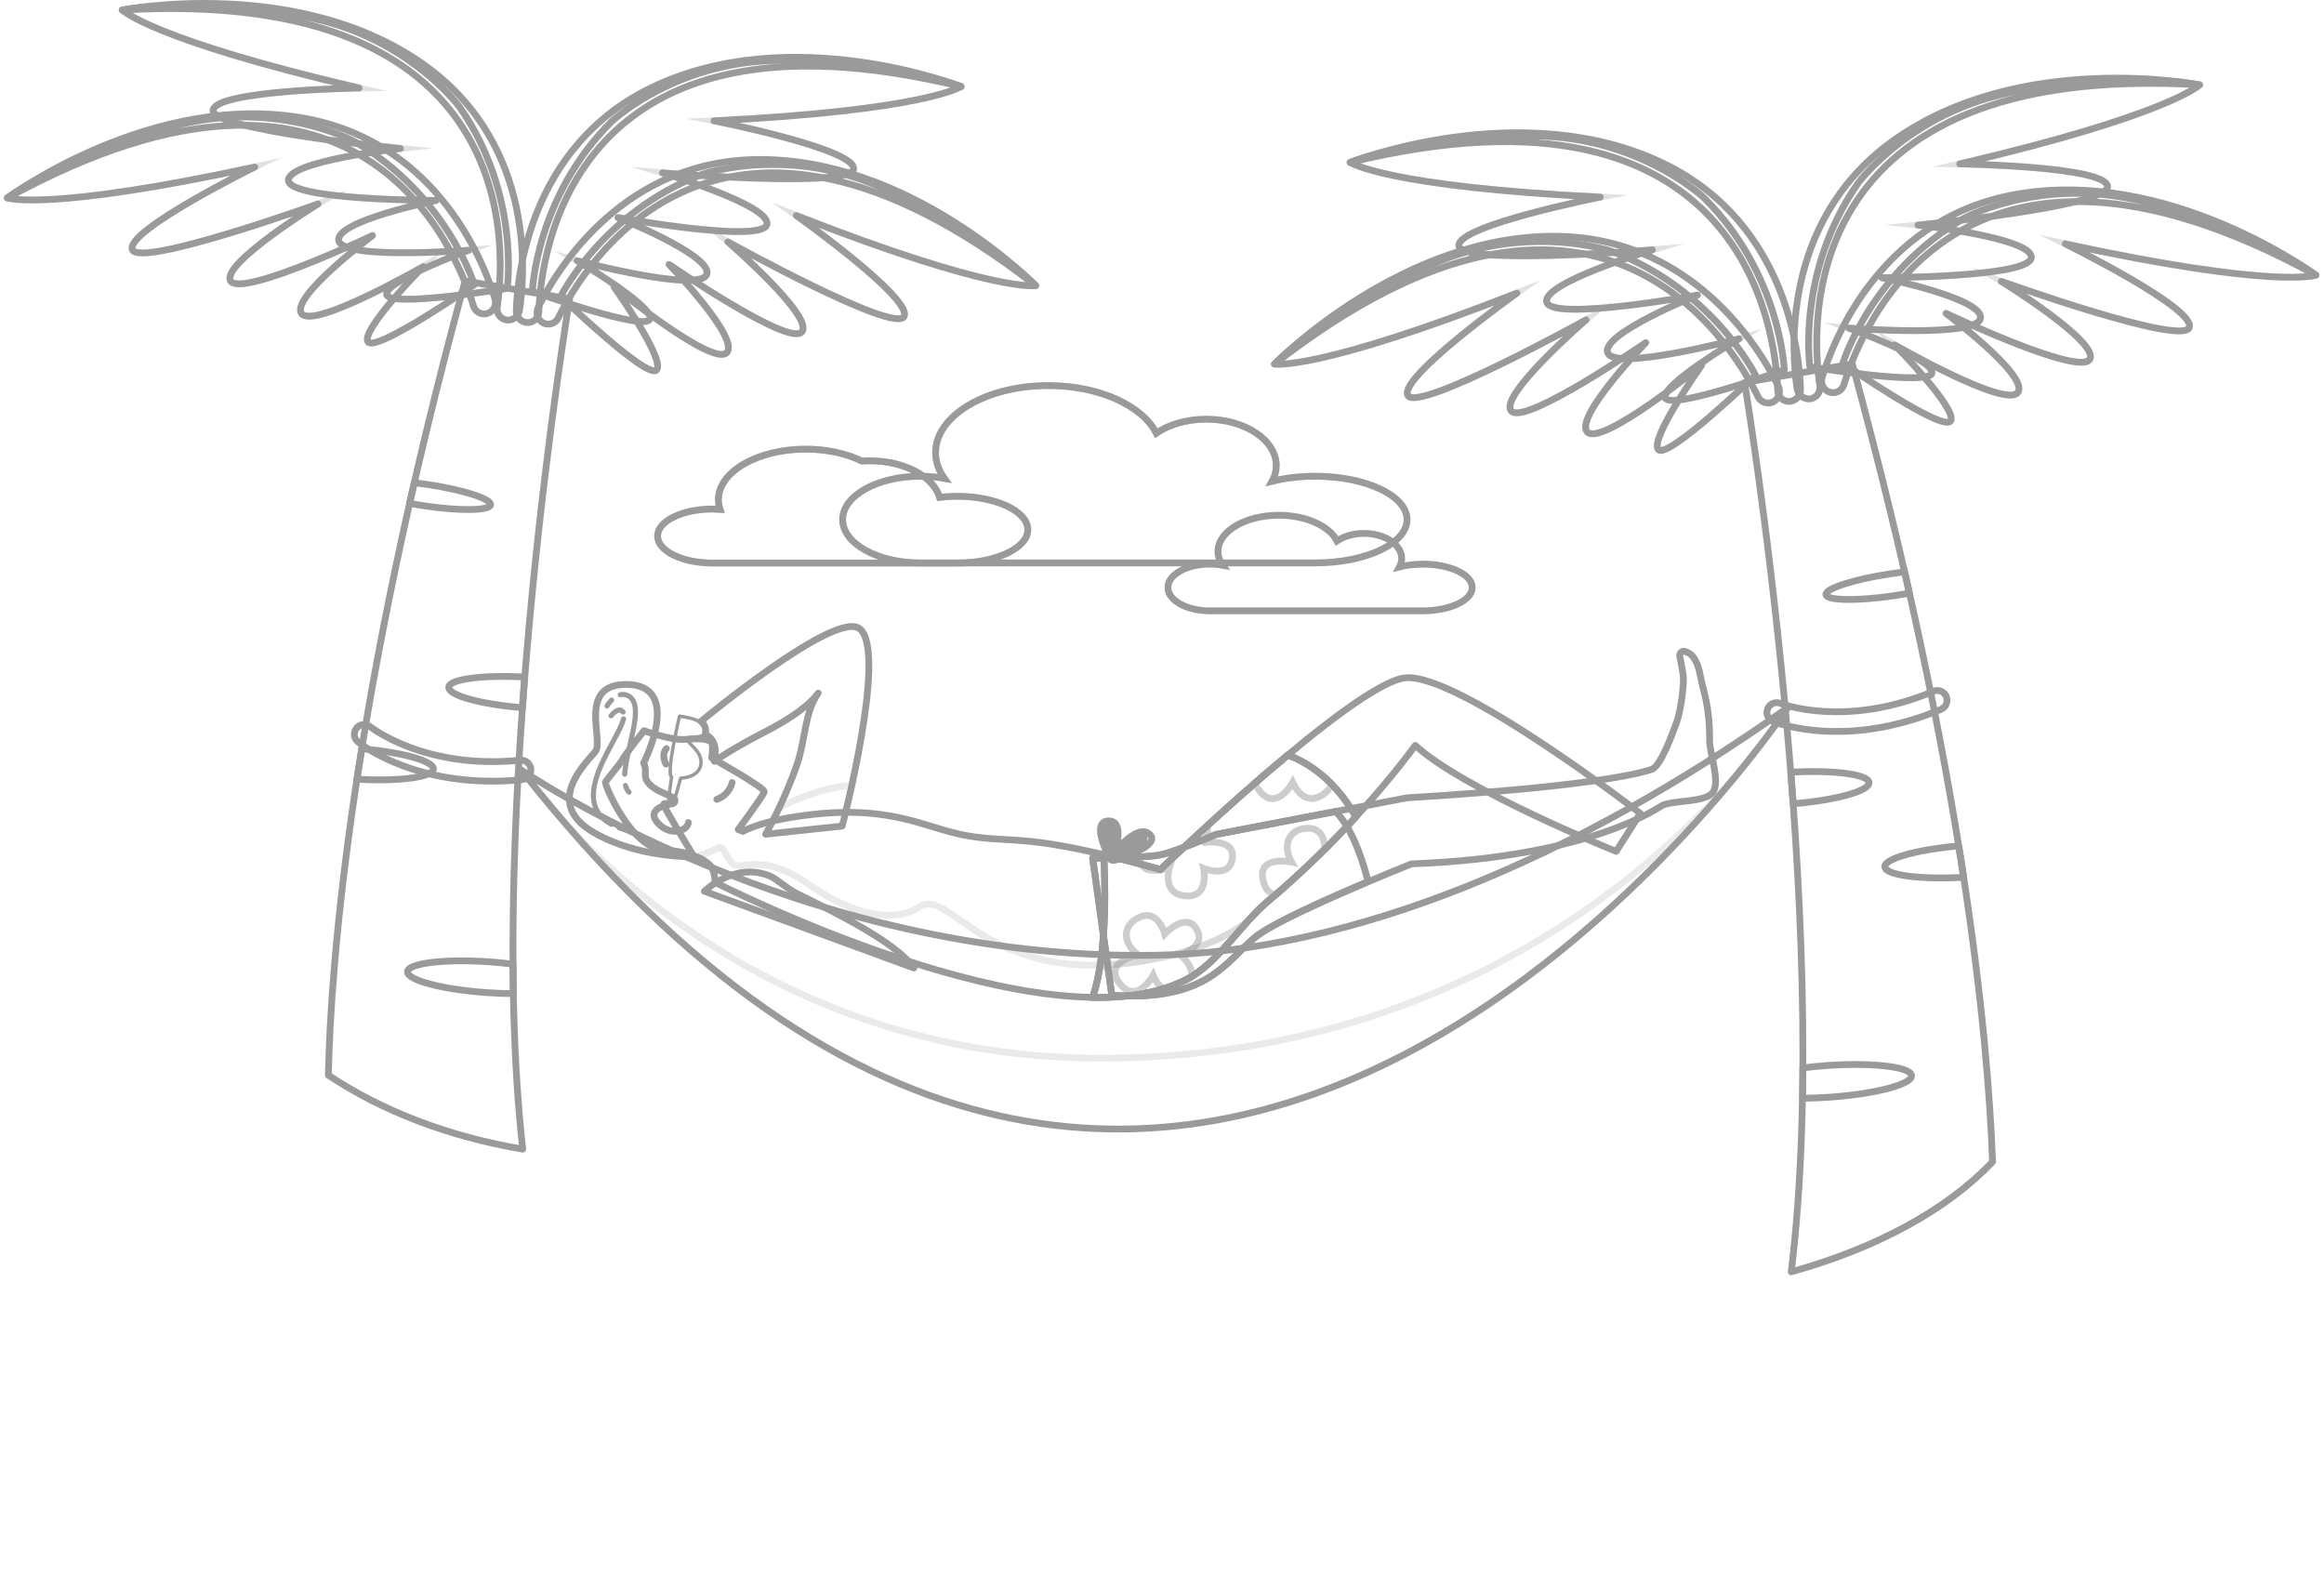 <svg width="343" height="234" viewBox="0 0 343 234" fill="none" xmlns="http://www.w3.org/2000/svg">
<g clip-path="url(#clip0_48_2)">
<mask id="mask0_48_2" style="mask-type:luminance" maskUnits="userSpaceOnUse" x="97" y="66" width="55" height="18">
<path d="M141.23 73.24C140.35 73.24 139.5 73.3 138.68 73.39C137.77 70.32 133.5 68 128.36 68C127.97 68 127.59 68.01 127.22 68.04C124.97 66.94 122.08 66.28 118.91 66.28C111.79 66.28 106.02 69.62 106.02 73.75C106.02 74.23 106.11 74.71 106.26 75.16C105.9 75.14 105.53 75.12 105.15 75.12C100.68 75.12 97.05 76.91 97.05 79.11C97.05 81.31 100.68 83.1 105.15 83.1H141.25C147.02 83.1 151.7 80.89 151.7 78.17C151.7 75.45 147.02 73.24 141.25 73.24H141.23Z" fill="white"/>
</mask>
<g mask="url(#mask0_48_2)">
<path opacity="0.7" d="M141.23 73.24C140.35 73.24 139.5 73.3 138.68 73.39C137.77 70.32 133.5 68 128.36 68C127.97 68 127.59 68.01 127.22 68.04C124.97 66.94 122.08 66.28 118.91 66.28C111.79 66.28 106.02 69.62 106.02 73.75C106.02 74.23 106.11 74.71 106.26 75.16C105.9 75.14 105.53 75.12 105.15 75.12C100.68 75.12 97.05 76.91 97.05 79.11C97.05 81.31 100.68 83.1 105.15 83.1H141.25C147.02 83.1 151.7 80.89 151.7 78.17C151.7 75.45 147.02 73.24 141.25 73.24H141.23Z" stroke="#9A9A9A" stroke-miterlimit="10"/>
</g>
<path d="M141.23 73.24C140.35 73.24 139.5 73.3 138.68 73.39C137.77 70.32 133.5 68 128.36 68C127.97 68 127.59 68.01 127.22 68.04C124.97 66.94 122.08 66.28 118.91 66.28C111.79 66.28 106.02 69.62 106.02 73.75C106.02 74.23 106.11 74.71 106.26 75.16C105.9 75.14 105.53 75.12 105.15 75.12C100.68 75.12 97.05 76.91 97.05 79.11C97.05 81.31 100.68 83.1 105.15 83.1H141.25C147.02 83.1 151.7 80.89 151.7 78.17C151.7 75.45 147.02 73.24 141.25 73.24H141.23Z" stroke="#9A9A9A" stroke-miterlimit="10"/>
<mask id="mask1_48_2" style="mask-type:luminance" maskUnits="userSpaceOnUse" x="124" y="56" width="84" height="28">
<path d="M194.09 70.28C191.8 70.28 189.65 70.55 187.76 71.02C188.15 70.3 188.37 69.53 188.37 68.72C188.37 64.93 183.74 61.86 178.04 61.86C175.15 61.86 172.54 62.65 170.66 63.92C168.59 59.86 162.24 56.9 154.73 56.9C145.54 56.9 138.08 61.33 138.08 66.79C138.08 68.14 138.53 69.42 139.36 70.59C138.25 70.39 137.07 70.28 135.83 70.28C129.5 70.28 124.36 73.15 124.36 76.68C124.36 80.21 129.49 83.08 135.83 83.08H194.1C201.59 83.08 207.67 80.21 207.67 76.68C207.67 73.15 201.59 70.28 194.1 70.28H194.09Z" fill="white"/>
</mask>
<g mask="url(#mask1_48_2)">
<path opacity="0.5" d="M194.09 70.28C191.8 70.28 189.65 70.55 187.76 71.02C188.15 70.3 188.37 69.53 188.37 68.72C188.37 64.93 183.74 61.86 178.04 61.86C175.15 61.86 172.54 62.65 170.66 63.92C168.59 59.86 162.24 56.9 154.73 56.9C145.54 56.9 138.08 61.33 138.08 66.79C138.08 68.14 138.53 69.42 139.36 70.59C138.25 70.39 137.07 70.28 135.83 70.28C129.5 70.28 124.36 73.15 124.36 76.68C124.36 80.21 129.49 83.08 135.83 83.08H194.1C201.59 83.08 207.67 80.21 207.67 76.68C207.67 73.15 201.59 70.28 194.1 70.28H194.09Z" stroke="#9A9A9A" stroke-miterlimit="10"/>
</g>
<path d="M194.09 70.28C191.8 70.28 189.65 70.55 187.76 71.02C188.15 70.3 188.37 69.53 188.37 68.72C188.37 64.93 183.74 61.86 178.04 61.86C175.15 61.86 172.54 62.65 170.66 63.92C168.59 59.86 162.24 56.9 154.73 56.9C145.54 56.9 138.08 61.33 138.08 66.79C138.08 68.14 138.53 69.42 139.36 70.59C138.25 70.39 137.07 70.28 135.83 70.28C129.5 70.28 124.36 73.15 124.36 76.68C124.36 80.21 129.49 83.08 135.83 83.08H194.1C201.59 83.08 207.67 80.21 207.67 76.68C207.67 73.15 201.59 70.28 194.1 70.28H194.09Z" stroke="#9A9A9A" stroke-miterlimit="10"/>
<mask id="mask2_48_2" style="mask-type:luminance" maskUnits="userSpaceOnUse" x="172" y="76" width="46" height="15">
<path d="M209.96 83.26C208.73 83.26 207.57 83.41 206.55 83.66C206.76 83.27 206.88 82.86 206.88 82.42C206.88 80.38 204.39 78.72 201.31 78.72C199.75 78.72 198.34 79.15 197.33 79.83C196.21 77.64 192.79 76.04 188.74 76.04C183.78 76.04 179.76 78.43 179.76 81.37C179.76 82.1 180.01 82.79 180.45 83.42C179.85 83.31 179.21 83.25 178.55 83.25C175.14 83.25 172.37 84.8 172.37 86.7C172.37 88.6 175.14 90.15 178.55 90.15H209.97C214.01 90.15 217.29 88.6 217.29 86.7C217.29 84.8 214.01 83.25 209.97 83.25L209.96 83.26Z" fill="white"/>
</mask>
<g mask="url(#mask2_48_2)">
<path opacity="0.2" d="M209.96 83.26C208.73 83.26 207.57 83.41 206.55 83.66C206.76 83.27 206.88 82.86 206.88 82.42C206.88 80.38 204.39 78.72 201.31 78.72C199.75 78.72 198.34 79.15 197.33 79.83C196.21 77.64 192.79 76.04 188.74 76.04C183.78 76.04 179.76 78.43 179.76 81.37C179.76 82.1 180.01 82.79 180.45 83.42C179.85 83.31 179.21 83.25 178.55 83.25C175.14 83.25 172.37 84.8 172.37 86.7C172.37 88.6 175.14 90.15 178.55 90.15H209.97C214.01 90.15 217.29 88.6 217.29 86.7C217.29 84.8 214.01 83.25 209.97 83.25L209.96 83.26Z" stroke="#9A9A9A" stroke-miterlimit="10"/>
</g>
<path d="M209.96 83.26C208.73 83.26 207.57 83.41 206.55 83.66C206.76 83.27 206.88 82.86 206.88 82.42C206.88 80.38 204.39 78.72 201.31 78.72C199.75 78.72 198.34 79.15 197.33 79.83C196.21 77.64 192.79 76.04 188.74 76.04C183.78 76.04 179.76 78.43 179.76 81.37C179.76 82.1 180.01 82.79 180.45 83.42C179.85 83.31 179.21 83.25 178.55 83.25C175.14 83.25 172.37 84.8 172.37 86.7C172.37 88.6 175.14 90.15 178.55 90.15H209.97C214.01 90.15 217.29 88.6 217.29 86.7C217.29 84.8 214.01 83.25 209.97 83.25L209.96 83.26Z" stroke="#9A9A9A" stroke-miterlimit="10"/>
<path d="M252.8 116.92C253.95 115.39 252.31 111.19 252.32 109.28C252.35 104.04 251.4 102.15 250.97 99.8C250.5 97.22 249.62 96.37 248.65 96.13C248.23 96.02 247.84 96.4 247.91 96.83C247.91 96.83 248.45 99.34 248.46 100.19C248.46 101.78 248.03 104.98 247.49 106.48C246.88 108.16 245.12 113.12 243.74 113.56C235.82 116.1 209.9 117.61 207.83 117.73C207.74 117.73 207.65 117.75 207.57 117.76L179.47 123.15C179.47 123.15 173.43 125.72 171.3 126.16C168.84 126.66 161.27 126.65 161.27 126.65L164.1 146.9C178.24 147.83 180.86 141.96 185.26 138.32C189.11 135.13 208.33 127.49 208.33 127.49C234.69 126.53 244.89 119.08 245.31 118.88C247.06 118.05 251.65 118.47 252.82 116.93L252.8 116.92Z" stroke="#9A9A9A" stroke-linecap="round" stroke-linejoin="round"/>
<mask id="mask3_48_2" style="mask-type:luminance" maskUnits="userSpaceOnUse" x="161" y="119" width="41" height="28">
<path d="M201.92 130.11C200.39 124.11 198.53 121.18 197.13 119.75L179.46 123.14C179.46 123.14 173.42 125.71 171.29 126.15C168.83 126.65 161.26 126.64 161.26 126.64L164.09 146.89C178.23 147.82 180.85 141.95 185.25 138.31C187.64 136.33 195.96 132.63 201.92 130.11Z" fill="white"/>
</mask>
<g mask="url(#mask3_48_2)">
<path opacity="0.3" d="M201.92 130.11C200.39 124.11 198.53 121.18 197.13 119.75L179.46 123.14C179.46 123.14 173.42 125.71 171.29 126.15C168.83 126.65 161.26 126.64 161.26 126.64L164.09 146.89C178.23 147.82 180.85 141.95 185.25 138.31C187.64 136.33 195.96 132.63 201.92 130.11Z" stroke="#9A9A9A" stroke-miterlimit="10"/>
</g>
<path d="M201.92 130.11C200.39 124.11 198.53 121.18 197.13 119.75L179.46 123.14C179.46 123.14 173.42 125.71 171.29 126.15C168.83 126.65 161.26 126.64 161.26 126.64L164.09 146.89C178.23 147.82 180.85 141.95 185.25 138.31C187.64 136.33 195.96 132.63 201.92 130.11Z" stroke="#9A9A9A" stroke-linecap="round" stroke-linejoin="round"/>
<mask id="mask4_48_2" style="mask-type:luminance" maskUnits="userSpaceOnUse" x="103" y="92" width="26" height="32">
<path d="M113 123.12C113 123.12 115.8 118.2 117.66 112.73C118.91 109.06 118.73 105.14 120.76 102.29C120.76 102.29 119.26 104.75 113.05 107.93C108.12 110.45 105.42 112.35 105.42 112.35C105.83 110.4 105.45 109.02 104.09 108.38C104.24 107.67 104.13 107.01 103.45 106.47C103.45 106.47 123.37 89.91 126.9 92.8C131.02 96.19 124.3 121.91 124.3 121.91L113 123.12Z" fill="white"/>
</mask>
<g mask="url(#mask4_48_2)">
<path opacity="0.2" d="M112.07 120.83C112.07 120.83 120.59 115.33 127.67 115.94C134.75 116.55 123.26 125.64 123.26 125.64L114.29 126.7L112.07 120.83Z" stroke="#9A9A9A" stroke-miterlimit="10"/>
</g>
<path d="M113 123.12C113 123.12 115.8 118.2 117.66 112.73C118.91 109.06 118.73 105.14 120.76 102.29C120.76 102.29 119.26 104.75 113.05 107.93C108.12 110.45 105.42 112.35 105.42 112.35C105.83 110.4 105.45 109.02 104.09 108.38C104.24 107.67 104.13 107.01 103.45 106.47C103.45 106.47 123.37 89.91 126.9 92.8C131.02 96.19 124.3 121.91 124.3 121.91L113 123.12Z" stroke="#9A9A9A" stroke-linecap="round" stroke-linejoin="round"/>
<mask id="mask5_48_2" style="mask-type:luminance" maskUnits="userSpaceOnUse" x="89" y="100" width="154" height="48">
<path d="M207.36 100.04C199.68 100.92 171.28 128.32 171.28 128.32C151.26 122.71 149.85 124.57 142.71 123.33C136.23 122.21 131.12 118.22 116.53 120.67C113.51 121.18 111.27 121.89 109.62 122.69L108.95 122.42C108.95 122.42 112.66 117.44 112.8 116.85C112.94 116.26 105.04 111.86 105.04 111.86C105.04 111.86 105.38 109.7 104.92 109.45C104.06 108.96 103.09 108.99 101.04 109.13C98.99 109.26 95.04 107.84 95.04 107.84C95.04 107.84 92.03 111.68 91.86 112.11C91.69 112.54 89.53 115.1 89.35 115.41C89.17 115.72 93.19 125.32 98.13 125.49C101.91 125.62 104.66 127.07 105.13 128.18C105.59 129.28 105.51 130.2 105.51 130.2C105.51 130.2 154.6 155.28 175.19 144.51C179.72 142.14 183.21 136.3 187.01 133.11C200.47 121.84 208.88 110 208.88 110C215.92 116.52 238.53 125.65 238.53 125.65L242.1 120.04C242.1 120.04 215.03 99.16 207.36 100.04Z" fill="white"/>
</mask>
<g mask="url(#mask5_48_2)">
<path opacity="0.2" d="M97.96 126.95C97.96 126.95 103.02 126.89 105.79 125.22C106.88 124.56 106.73 126 108.06 127.4C109.38 128.79 112.05 125.42 119.42 130.55C126.79 135.68 132.59 135.95 135.76 133.82C140.1 130.91 145.41 144.94 167.08 142.06C182.97 139.95 187.02 133.11 187.02 133.11L196.85 138.1L195.32 144.75L168.34 168.04L113.69 161.75L96.52 148.26L94.79 135.78L97.97 126.95H97.96Z" stroke="#9A9A9A" stroke-miterlimit="10"/>
</g>
<path d="M207.36 100.04C199.68 100.92 171.28 128.32 171.28 128.32C151.26 122.71 149.85 124.57 142.71 123.33C136.23 122.21 131.12 118.22 116.53 120.67C113.51 121.18 111.27 121.89 109.62 122.69L108.95 122.42C108.95 122.42 112.66 117.44 112.8 116.85C112.94 116.26 105.04 111.86 105.04 111.86C105.04 111.86 105.38 109.7 104.92 109.45C104.06 108.96 103.09 108.99 101.04 109.13C98.99 109.26 95.04 107.84 95.04 107.84C95.04 107.84 92.03 111.68 91.86 112.11C91.69 112.54 89.53 115.1 89.35 115.41C89.17 115.72 93.19 125.32 98.13 125.49C101.91 125.62 104.66 127.07 105.13 128.18C105.59 129.28 105.51 130.2 105.51 130.2C105.51 130.2 154.6 155.28 175.19 144.51C179.72 142.14 183.21 136.3 187.01 133.11C200.47 121.84 208.88 110 208.88 110C215.92 116.52 238.53 125.65 238.53 125.65L242.1 120.04C242.1 120.04 215.03 99.16 207.36 100.04Z" stroke="#9A9A9A" stroke-linecap="round" stroke-linejoin="round"/>
<path d="M98.35 110.48C98.35 110.48 97.52 111.21 98.29 112.77" stroke="#9A9A9A" stroke-linecap="round" stroke-linejoin="round"/>
<path d="M108.06 115.49C108.06 115.49 107.7 117.31 105.79 117.97" stroke="#9A9A9A" stroke-linecap="round" stroke-linejoin="round"/>
<path d="M102.44 126.45C102.44 126.45 98.35 119.76 98.02 118.92C97.69 118.08 99.16 119.18 99.59 118.34C100.02 117.5 97.44 117.2 96.04 115.91C94.64 114.62 95.67 113.99 94.99 112.61C94.99 112.61 100.9 101.1 92.5 101.01C85.18 100.93 89.13 109.25 87.9 110.86C86.68 112.48 80 118.43 87.63 122.86C94.24 126.69 102.42 126.44 102.42 126.44L102.44 126.45Z" stroke="#9A9A9A" stroke-linecap="round" stroke-linejoin="round"/>
<path d="M98.73 118.68C98.73 118.68 95.37 119.34 96.93 121.27C98.74 123.51 101.43 122.73 101.6 121.39" stroke="#9A9A9A" stroke-linecap="round" stroke-linejoin="round"/>
<path d="M92.31 115.92C92.41 116.31 92.58 116.65 92.84 116.91" stroke="#9A9A9A" stroke-width="0.75" stroke-linecap="round" stroke-linejoin="round"/>
<path d="M91.54 102.53C91.91 102.44 92.32 102.47 92.75 102.7C95.27 104.08 92.43 110.31 92.2 114.25" stroke="#9A9A9A" stroke-width="0.75" stroke-linecap="round" stroke-linejoin="round"/>
<path d="M89.58 104.19C89.58 104.19 89.84 103.75 90.27 103.31" stroke="#9A9A9A" stroke-width="0.75" stroke-linecap="round" stroke-linejoin="round"/>
<path d="M91.38 122.18C91.8 122.34 92.26 122.48 92.76 122.61" stroke="#9A9A9A" stroke-width="0.75" stroke-linecap="round" stroke-linejoin="round"/>
<path d="M92.03 106.08C91.25 109.4 83.66 118.04 90.24 121.66" stroke="#9A9A9A" stroke-width="0.75" stroke-linecap="round" stroke-linejoin="round"/>
<path d="M90.19 105.63C90.19 105.63 91.3 104.17 91.96 105.09" stroke="#9A9A9A" stroke-width="0.75" stroke-linecap="round" stroke-linejoin="round"/>
<path d="M100.29 105.7C100.29 105.7 98.27 114.19 99.12 114.65L98.67 117.9L99.58 117.96L100.47 114.83C100.47 114.83 103.13 114.83 103.44 112.82C103.74 110.82 101.43 109.81 101.49 109.09C101.56 108.37 104 109.35 104.13 107.77C104.27 106.09 100.3 105.69 100.3 105.69L100.29 105.7Z" stroke="#9A9A9A" stroke-width="0.5" stroke-linecap="round" stroke-linejoin="round"/>
<mask id="mask6_48_2" style="mask-type:luminance" maskUnits="userSpaceOnUse" x="161" y="111" width="40" height="37">
<path d="M190.07 111.43C180.64 119.29 171.27 128.33 171.27 128.33C168.02 127.42 165.27 126.71 162.9 126.15C163.06 128.92 163.57 140.65 161.25 147.19C166.55 147.28 171.37 146.51 175.2 144.51C179.73 142.14 183.22 136.3 187.02 133.11C192.2 128.78 196.62 124.36 200.11 120.57C198.77 118.12 195.63 113.52 190.08 111.43H190.07Z" fill="white"/>
</mask>
<g mask="url(#mask6_48_2)">
<path opacity="0.5" d="M171.91 137.83C171.91 137.83 170.95 134.23 168.31 135.31C165.67 136.39 165.55 139.05 167.95 140.9C167.95 140.9 162.87 141.9 165.16 145.02C167.71 148.5 170.19 143.94 170.19 143.94C170.19 143.94 171.67 147.78 174.67 145.74C177.67 143.7 174.19 140.9 174.19 140.9C174.19 140.9 178.15 139.75 176.59 137.11C175.03 134.47 171.91 137.83 171.91 137.83Z" stroke="#9A9A9A" stroke-miterlimit="10"/>
<path opacity="0.5" d="M177.79 124.32C177.79 124.32 179.3 120.92 176.57 120.1C173.84 119.28 172.07 121.28 172.78 124.23C172.78 124.23 168.19 121.82 168.02 125.69C167.83 130 172.61 128.01 172.61 128.01C172.61 128.01 171.35 131.92 174.97 132.22C178.58 132.51 177.64 128.15 177.64 128.15C177.64 128.15 181.44 129.74 181.89 126.7C182.33 123.67 177.8 124.33 177.8 124.33L177.79 124.32Z" stroke="#9A9A9A" stroke-miterlimit="10"/>
<path opacity="0.5" d="M200.05 127.16C199.66 124.12 195.47 125.97 195.47 125.97C195.47 125.97 196.01 122.29 193.16 122.24C190.31 122.19 189.15 124.59 190.62 127.23C190.62 127.23 185.55 126.14 186.42 129.91C187.39 134.11 191.47 130.91 191.47 130.91C191.47 130.91 191.31 135.02 194.87 134.33C198.43 133.64 196.34 129.69 196.34 129.69C196.34 129.69 200.43 130.19 200.04 127.16H200.05Z" stroke="#9A9A9A" stroke-miterlimit="10"/>
<path opacity="0.5" d="M190.81 115.47C190.81 115.47 192.32 119.3 195.3 117.23C198.28 115.17 194.78 112.39 194.78 112.39C194.78 112.39 198.73 111.21 197.15 108.58C195.57 105.95 192.48 109.33 192.48 109.33C192.48 109.33 191.49 105.74 188.86 106.84C186.23 107.94 186.13 110.6 188.54 112.43C188.54 112.43 183.46 113.47 185.78 116.57C188.36 120.03 190.8 115.45 190.8 115.45L190.81 115.47Z" stroke="#9A9A9A" stroke-miterlimit="10"/>
</g>
<path d="M190.07 111.43C180.64 119.29 171.27 128.33 171.27 128.33C168.02 127.42 165.27 126.71 162.9 126.15C163.06 128.92 163.57 140.65 161.25 147.19C166.55 147.28 171.37 146.51 175.2 144.51C179.73 142.14 183.22 136.3 187.02 133.11C192.2 128.78 196.62 124.36 200.11 120.57C198.77 118.12 195.63 113.52 190.08 111.43H190.07Z" stroke="#9A9A9A" stroke-linecap="round" stroke-linejoin="round"/>
<mask id="mask7_48_2" style="mask-type:luminance" maskUnits="userSpaceOnUse" x="161" y="111" width="40" height="37">
<path d="M190.07 111.43C180.64 119.29 171.27 128.33 171.27 128.33C168.02 127.42 165.27 126.71 162.9 126.15C163.06 128.92 163.57 140.65 161.25 147.19C166.55 147.28 171.37 146.51 175.2 144.51C179.73 142.14 183.22 136.3 187.02 133.11C192.2 128.78 196.62 124.36 200.11 120.57C198.77 118.12 195.63 113.52 190.08 111.43H190.07Z" fill="white"/>
</mask>
<g mask="url(#mask7_48_2)">
<path opacity="0.2" d="M97.96 126.95C97.96 126.95 104.18 126.8 106.56 124.61C108.94 122.42 106.73 126.01 108.06 127.4C109.38 128.79 112.05 125.42 119.42 130.55C126.79 135.68 132.59 135.95 135.76 133.82C140.1 130.91 145.41 144.94 167.08 142.06C182.97 139.95 187.02 133.11 187.02 133.11L196.85 138.1L195.32 144.75L168.34 168.04L113.69 161.75L96.52 148.26L94.79 135.78L97.97 126.95H97.96Z" stroke="#9A9A9A" stroke-miterlimit="10"/>
</g>
<path d="M190.07 111.43C180.64 119.29 171.27 128.33 171.27 128.33C168.02 127.42 165.27 126.71 162.9 126.15C163.06 128.92 163.57 140.65 161.25 147.19C166.55 147.28 171.37 146.51 175.2 144.51C179.73 142.14 183.22 136.3 187.02 133.11C192.2 128.78 196.62 124.36 200.11 120.57C198.77 118.12 195.63 113.52 190.08 111.43H190.07Z" stroke="#9A9A9A" stroke-miterlimit="10"/>
<path d="M164.54 125.74C164.54 125.74 166.16 120.96 163.49 121.16C161.34 121.32 162.97 125.11 163.67 126.57C163.83 126.9 164.21 127.06 164.56 126.95C166.31 126.39 171.19 124.67 169.73 123.18C167.96 121.37 164.53 125.74 164.53 125.74H164.54ZM163.62 121.99C164.6 121.78 163.8 125.35 163.8 125.35C163.8 125.35 162.65 122.2 163.62 121.99ZM165.57 125.82C165.57 125.82 167.97 122.79 168.77 123.54C169.57 124.29 165.57 125.82 165.57 125.82Z" stroke="#9A9A9A" stroke-miterlimit="10"/>
<path d="M103.96 131.54C103.96 131.54 108.46 127.09 113.67 129.31C114.71 129.75 116.05 131.09 117.56 131.84C123.6 134.83 132.3 139.12 134.89 142.86L103.96 131.53V131.54Z" stroke="#9A9A9A" stroke-linecap="round" stroke-linejoin="round"/>
<mask id="mask8_48_2" style="mask-type:luminance" maskUnits="userSpaceOnUse" x="76" y="104" width="188" height="63">
<path d="M76.92 113.62C76.92 113.62 117.93 141.78 170.39 140.98C199.69 140.53 232.57 126.6 263.86 104.43C263.86 104.43 174.95 238.03 76.91 113.62H76.92Z" fill="white"/>
</mask>
<g mask="url(#mask8_48_2)">
<path opacity="0.2" d="M76.92 113.62C76.92 113.62 105.56 156.17 162.4 156.17C232.54 156.17 263.87 104.43 263.87 104.43L287.21 133.37L294.4 182.43L229.3 230.27L149.45 233.15L90.18 225.24L76.92 204.02C76.92 204.02 50.54 237.11 56.3 173.45C62.05 109.79 48.75 122.41 48.75 122.41L62.06 109.79L76.93 113.64L76.92 113.62Z" stroke="#9A9A9A" stroke-miterlimit="10"/>
</g>
<path d="M76.92 113.62C76.92 113.62 117.93 141.78 170.39 140.98C199.69 140.53 232.57 126.6 263.86 104.43C263.86 104.43 174.95 238.03 76.91 113.62H76.92Z" stroke="#9A9A9A" stroke-linecap="round" stroke-linejoin="round"/>
<path d="M77.15 169.59C71.55 119.15 84.07 44.12 84.07 44.12L68.64 41.46C51.81 103.27 48.83 142.06 48.46 158.68C56.32 163.92 66.17 167.75 77.15 169.59Z" stroke="#9A9A9A" stroke-linecap="round" stroke-linejoin="round"/>
<path d="M75.71 142.29C74.62 142.15 73.46 142.04 72.26 141.95C65.65 141.49 60.23 142.14 60.14 143.4C60.05 144.66 65.34 146.04 71.94 146.5C73.27 146.59 74.56 146.64 75.76 146.64C75.73 145.2 75.72 143.74 75.71 142.29Z" stroke="#9A9A9A" stroke-linecap="round" stroke-linejoin="round"/>
<path d="M63.97 113.5C64.05 112.32 59.41 111.03 53.39 110.5C53.14 112.03 52.91 113.53 52.68 115C58.9 115.35 63.89 114.71 63.97 113.5Z" stroke="#9A9A9A" stroke-linecap="round" stroke-linejoin="round"/>
<path d="M62.62 74.65C67.9 75.44 72.28 75.37 72.41 74.5C72.54 73.63 68.37 72.29 63.09 71.5C62.42 71.4 61.77 71.31 61.14 71.24C60.91 72.26 60.68 73.27 60.45 74.28C61.15 74.41 61.87 74.54 62.62 74.65Z" stroke="#9A9A9A" stroke-linecap="round" stroke-linejoin="round"/>
<path d="M66.24 101.43C66.16 102.62 70.95 103.94 77.1 104.45C77.21 102.93 77.32 101.42 77.44 99.92C71.25 99.58 66.31 100.22 66.23 101.42L66.24 101.43Z" stroke="#9A9A9A" stroke-linecap="round" stroke-linejoin="round"/>
<mask id="mask9_48_2" style="mask-type:luminance" maskUnits="userSpaceOnUse" x="1" y="17" width="70" height="34">
<path d="M22.51 19.63C22.51 19.63 9.53 23.25 1.08 29.21C1.08 29.21 6.99 31.27 37.6 24.65C37.6 24.65 18.64 33.98 19.52 36.81C20.4 39.64 46.93 30.1 46.93 30.1C46.93 30.1 32.51 38.99 34.04 41.47C35.57 43.96 54.98 34.76 54.98 34.76C54.98 34.76 42.77 43.89 44.51 46.28C46.25 48.66 62.45 39.35 62.45 39.35C62.45 39.35 53.19 48.75 54.3 50.44C55.41 52.13 70.01 42.01 70.01 42.01C70.01 42.01 65.87 28.64 52.21 20.83C52.21 20.83 38.88 13.67 22.5 19.62L22.51 19.63Z" fill="white"/>
</mask>
<g mask="url(#mask9_48_2)">
<path opacity="0.3" d="M22.51 19.63C22.51 19.63 9.53 23.25 1.08 29.21C1.08 29.21 6.99 31.27 37.6 24.65C37.6 24.65 18.64 33.98 19.52 36.81C20.4 39.64 46.93 30.1 46.93 30.1C46.93 30.1 32.51 38.99 34.04 41.47C35.57 43.96 54.98 34.76 54.98 34.76C54.98 34.76 42.77 43.89 44.51 46.28C46.25 48.66 62.45 39.35 62.45 39.35C62.45 39.35 53.19 48.75 54.3 50.44C55.41 52.13 70.01 42.01 70.01 42.01C70.01 42.01 65.87 28.64 52.21 20.83C52.21 20.83 38.88 13.67 22.5 19.62L22.51 19.63Z" stroke="#9A9A9A" stroke-miterlimit="10"/>
</g>
<path d="M22.51 19.63C22.51 19.63 9.53 23.25 1.08 29.21C1.08 29.21 6.99 31.27 37.6 24.65C37.6 24.65 18.64 33.98 19.52 36.81C20.4 39.64 46.93 30.1 46.93 30.1C46.93 30.1 32.51 38.99 34.04 41.47C35.57 43.96 54.98 34.76 54.98 34.76C54.98 34.76 42.77 43.89 44.51 46.28C46.25 48.66 62.45 39.35 62.45 39.35C62.45 39.35 53.19 48.75 54.3 50.44C55.41 52.13 70.01 42.01 70.01 42.01C70.01 42.01 65.87 28.64 52.21 20.83C52.21 20.83 38.88 13.67 22.5 19.62L22.51 19.63Z" stroke="#9A9A9A" stroke-linecap="round" stroke-linejoin="round"/>
<path d="M72.39 46.03C71.48 46.68 70.2 46.22 69.88 45.16C67.43 37.08 53.15 0.72 1.08 29.21C1.08 29.21 22.66 13.25 45.23 17.51C65.12 21.27 71.75 39.76 73.05 44.1C73.25 44.79 73.04 45.54 72.47 45.98C72.45 46 72.42 46.02 72.4 46.03H72.39Z" stroke="#9A9A9A" stroke-linecap="round" stroke-linejoin="round"/>
<mask id="mask10_48_2" style="mask-type:luminance" maskUnits="userSpaceOnUse" x="18" y="0" width="58" height="45">
<path d="M41.51 1.99C41.51 1.99 28.23 -0.29 18.04 1.48C18.04 1.48 22.5 5.88 53 12.99C53 12.99 31.87 13.31 31.46 16.24C31.05 19.17 59.1 21.91 59.1 21.91C59.1 21.91 42.26 23.77 42.58 26.67C42.9 29.58 64.38 29.58 64.38 29.58C64.38 29.58 49.44 32.61 49.99 35.51C50.54 38.41 69.17 36.93 69.17 36.93C69.17 36.93 56.78 41.46 57.06 43.46C57.33 45.46 74.86 42.56 74.86 42.56C74.86 42.56 76.84 28.7 67.84 15.8C67.84 15.8 58.85 3.62 41.51 1.99Z" fill="white"/>
</mask>
<g mask="url(#mask10_48_2)">
<path opacity="0.3" d="M41.51 1.99C41.51 1.99 28.23 -0.29 18.04 1.48C18.04 1.48 22.5 5.88 53 12.99C53 12.99 31.87 13.31 31.46 16.24C31.05 19.17 59.1 21.91 59.1 21.91C59.1 21.91 42.26 23.77 42.58 26.67C42.9 29.58 64.38 29.58 64.38 29.58C64.38 29.58 49.44 32.61 49.99 35.51C50.54 38.41 69.17 36.93 69.17 36.93C69.17 36.93 56.78 41.46 57.06 43.46C57.33 45.46 74.86 42.56 74.86 42.56C74.86 42.56 76.84 28.7 67.84 15.8C67.84 15.8 58.85 3.62 41.51 1.99Z" stroke="#9A9A9A" stroke-miterlimit="10"/>
</g>
<path d="M41.51 1.99C41.51 1.99 28.23 -0.29 18.04 1.48C18.04 1.48 22.5 5.88 53 12.99C53 12.99 31.87 13.31 31.46 16.24C31.05 19.17 59.1 21.91 59.1 21.91C59.1 21.91 42.26 23.77 42.58 26.67C42.9 29.58 64.38 29.58 64.38 29.58C64.38 29.58 49.44 32.61 49.99 35.51C50.54 38.41 69.17 36.93 69.17 36.93C69.17 36.93 56.78 41.46 57.06 43.46C57.33 45.46 74.86 42.56 74.86 42.56C74.86 42.56 76.84 28.7 67.84 15.8C67.84 15.8 58.85 3.62 41.51 1.99Z" stroke="#9A9A9A" stroke-linecap="round" stroke-linejoin="round"/>
<path d="M75.28 47.21C74.18 47.4 73.22 46.45 73.38 45.35C74.62 36.99 77.28 -1.97 18.03 1.48C18.03 1.48 44.37 -3.71 62.93 9.81C79.29 21.72 77.37 41.28 76.68 45.75C76.57 46.46 76.05 47.05 75.35 47.2C75.32 47.2 75.29 47.21 75.26 47.22L75.28 47.21Z" stroke="#9A9A9A" stroke-linecap="round" stroke-linejoin="round"/>
<mask id="mask11_48_2" style="mask-type:luminance" maskUnits="userSpaceOnUse" x="78" y="8" width="64" height="40">
<path d="M118.66 9.07C118.66 9.07 132.14 9.2 141.84 12.77C141.84 12.77 136.67 16.29 105.38 17.83C105.38 17.83 126.11 21.93 125.99 24.89C125.87 27.85 97.78 25.51 97.78 25.51C97.78 25.51 114.01 30.36 113.17 33.16C112.33 35.96 91.2 32.11 91.2 32.11C91.2 32.11 105.36 37.77 104.3 40.52C103.24 43.27 85.18 38.48 85.18 38.48C85.18 38.48 96.55 45.16 95.92 47.08C95.29 49 78.57 43 78.57 43C78.57 43 79.1 29.01 90.27 17.93C90.27 17.93 101.29 7.56 118.65 9.07H118.66Z" fill="white"/>
</mask>
<g mask="url(#mask11_48_2)">
<path opacity="0.3" d="M118.66 9.07C118.66 9.07 132.14 9.2 141.84 12.77C141.84 12.77 136.67 16.29 105.38 17.83C105.38 17.83 126.11 21.93 125.99 24.89C125.87 27.85 97.78 25.51 97.78 25.51C97.78 25.51 114.01 30.36 113.17 33.16C112.33 35.96 91.2 32.11 91.2 32.11C91.2 32.11 105.36 37.77 104.3 40.52C103.24 43.27 85.18 38.48 85.18 38.48C85.18 38.48 96.55 45.16 95.92 47.08C95.29 49 78.57 43 78.57 43C78.57 43 79.1 29.01 90.27 17.93C90.27 17.93 101.29 7.56 118.65 9.07H118.66Z" stroke="#9A9A9A" stroke-miterlimit="10"/>
</g>
<path d="M118.66 9.07C118.66 9.07 132.14 9.2 141.84 12.77C141.84 12.77 136.67 16.29 105.38 17.83C105.38 17.83 126.11 21.93 125.99 24.89C125.87 27.85 97.78 25.51 97.78 25.51C97.78 25.51 114.01 30.36 113.17 33.16C112.33 35.96 91.2 32.11 91.2 32.11C91.2 32.11 105.36 37.77 104.3 40.52C103.24 43.27 85.18 38.48 85.18 38.48C85.18 38.48 96.55 45.16 95.92 47.08C95.29 49 78.57 43 78.57 43C78.57 43 79.1 29.01 90.27 17.93C90.27 17.93 101.29 7.56 118.65 9.07H118.66Z" stroke="#9A9A9A" stroke-linecap="round" stroke-linejoin="round"/>
<path d="M77.33 47.5C78.38 47.89 79.49 47.12 79.53 46.01C79.81 37.57 84.18 -1.25 141.85 12.78C141.85 12.78 116.87 2.95 96.18 12.92C77.95 21.7 76.33 41.28 76.2 45.81C76.18 46.53 76.58 47.2 77.25 47.47C77.28 47.48 77.31 47.49 77.33 47.5Z" stroke="#9A9A9A" stroke-linecap="round" stroke-linejoin="round"/>
<mask id="mask12_48_2" style="mask-type:luminance" maskUnits="userSpaceOnUse" x="82" y="24" width="71" height="31">
<path d="M133.24 29.27C133.24 29.27 145.48 34.92 152.86 42.15C152.86 42.15 146.7 43.24 117.53 31.81C117.53 31.81 134.75 44.05 133.43 46.7C132.11 49.35 107.44 35.7 107.44 35.7C107.44 35.7 120.25 46.78 118.34 48.99C116.43 51.2 98.74 39.02 98.74 39.02C98.74 39.02 109.33 49.99 107.24 52.06C105.15 54.14 90.64 42.35 90.64 42.35C90.64 42.35 98.28 53.1 96.91 54.6C95.55 56.09 82.75 43.76 82.75 43.76C82.75 43.76 88.97 31.22 103.7 25.7C103.7 25.7 118.01 20.76 133.22 29.25L133.24 29.27Z" fill="white"/>
</mask>
<g mask="url(#mask12_48_2)">
<path opacity="0.3" d="M133.24 29.27C133.24 29.27 145.48 34.92 152.86 42.15C152.86 42.15 146.7 43.24 117.53 31.81C117.53 31.81 134.75 44.05 133.43 46.7C132.11 49.35 107.44 35.7 107.44 35.7C107.44 35.7 120.25 46.78 118.34 48.99C116.43 51.2 98.74 39.02 98.74 39.02C98.74 39.02 109.33 49.99 107.24 52.06C105.15 54.14 90.64 42.35 90.64 42.35C90.64 42.35 98.28 53.1 96.91 54.6C95.55 56.09 82.75 43.76 82.75 43.76C82.75 43.76 88.97 31.22 103.7 25.7C103.7 25.7 118.01 20.76 133.22 29.25L133.24 29.27Z" stroke="#9A9A9A" stroke-miterlimit="10"/>
</g>
<path d="M133.24 29.27C133.24 29.27 145.48 34.92 152.86 42.15C152.86 42.15 146.7 43.24 117.53 31.81C117.53 31.81 134.75 44.05 133.43 46.7C132.11 49.35 107.44 35.7 107.44 35.7C107.44 35.7 120.25 46.78 118.34 48.99C116.43 51.2 98.74 39.02 98.74 39.02C98.74 39.02 109.33 49.99 107.24 52.06C105.15 54.14 90.64 42.35 90.64 42.35C90.64 42.35 98.28 53.1 96.91 54.6C95.55 56.09 82.75 43.76 82.75 43.76C82.75 43.76 88.97 31.22 103.7 25.7C103.7 25.7 118.01 20.76 133.22 29.25L133.24 29.27Z" stroke="#9A9A9A" stroke-linecap="round" stroke-linejoin="round"/>
<path d="M79.78 47.37C80.57 48.15 81.91 47.91 82.4 46.91C86.11 39.32 106.02 5.72 152.86 42.15C152.86 42.15 134.11 22.94 111.15 23.55C90.92 24.08 81.41 41.28 79.44 45.36C79.13 46 79.22 46.79 79.71 47.3C79.73 47.32 79.75 47.34 79.77 47.36L79.78 47.37Z" stroke="#9A9A9A" stroke-linecap="round" stroke-linejoin="round"/>
<path d="M72.58 115.28C60.05 115.28 53.14 109.74 52.82 109.48C52.21 108.98 52.12 108.07 52.62 107.45C53.12 106.84 54.03 106.75 54.64 107.25C54.76 107.34 62.71 113.62 76.77 112.19C77.56 112.11 78.27 112.69 78.35 113.48C78.43 114.27 77.85 114.98 77.06 115.06C75.49 115.22 74 115.29 72.58 115.29V115.28Z" stroke="#9A9A9A" stroke-linecap="round" stroke-linejoin="round"/>
<path d="M264.37 187.7C277.02 184.19 287.43 178.49 294.08 171.46C293.41 152.91 289.76 113.9 273.38 53.71L257.48 56.45C257.48 56.45 270.71 135.75 264.37 187.7Z" stroke="#9A9A9A" stroke-linecap="round" stroke-linejoin="round"/>
<path d="M266.09 157.6C267.21 157.46 268.41 157.34 269.65 157.25C276.46 156.78 282.04 157.45 282.13 158.74C282.22 160.03 276.77 161.46 269.97 161.93C268.6 162.02 267.28 162.07 266.04 162.08C266.07 160.59 266.09 159.1 266.09 157.6Z" stroke="#9A9A9A" stroke-linecap="round" stroke-linejoin="round"/>
<path d="M278.18 127.93C278.1 126.72 282.88 125.39 289.09 124.84C289.35 126.42 289.59 127.96 289.82 129.47C283.41 129.83 278.27 129.17 278.19 127.93H278.18Z" stroke="#9A9A9A" stroke-linecap="round" stroke-linejoin="round"/>
<path d="M279.57 87.91C274.13 88.72 269.62 88.65 269.49 87.76C269.36 86.87 273.65 85.48 279.09 84.67C279.78 84.57 280.45 84.48 281.1 84.4C281.34 85.45 281.58 86.49 281.81 87.53C281.09 87.67 280.34 87.79 279.57 87.91Z" stroke="#9A9A9A" stroke-linecap="round" stroke-linejoin="round"/>
<path d="M275.85 115.5C275.93 116.73 271 118.08 264.66 118.62C264.55 117.05 264.43 115.5 264.31 113.96C270.68 113.61 275.77 114.27 275.86 115.51L275.85 115.5Z" stroke="#9A9A9A" stroke-linecap="round" stroke-linejoin="round"/>
<mask id="mask13_48_2" style="mask-type:luminance" maskUnits="userSpaceOnUse" x="271" y="28" width="71" height="35">
<path d="M320.11 30.91C320.11 30.91 333.26 34.57 341.81 40.61C341.81 40.61 335.83 42.7 304.82 35.99C304.82 35.99 324.02 45.44 323.13 48.31C322.24 51.18 295.37 41.52 295.37 41.52C295.37 41.52 309.97 50.52 308.42 53.04C306.87 55.56 287.21 46.25 287.21 46.25C287.21 46.25 299.57 55.5 297.81 57.92C296.05 60.33 279.64 50.9 279.64 50.9C279.64 50.9 289.01 60.42 287.89 62.13C286.77 63.84 271.98 53.59 271.98 53.59C271.98 53.59 276.17 40.05 290 32.14C290 32.14 303.5 24.89 320.09 30.92L320.11 30.91Z" fill="white"/>
</mask>
<g mask="url(#mask13_48_2)">
<path opacity="0.3" d="M320.11 30.91C320.11 30.91 333.26 34.57 341.81 40.61C341.81 40.61 335.83 42.7 304.82 35.99C304.82 35.99 324.02 45.44 323.13 48.31C322.24 51.18 295.37 41.52 295.37 41.52C295.37 41.52 309.97 50.52 308.42 53.04C306.87 55.56 287.21 46.25 287.21 46.25C287.21 46.25 299.57 55.5 297.81 57.92C296.05 60.33 279.64 50.9 279.64 50.9C279.64 50.9 289.01 60.42 287.89 62.13C286.77 63.84 271.98 53.59 271.98 53.59C271.98 53.59 276.17 40.05 290 32.14C290 32.14 303.5 24.89 320.09 30.92L320.11 30.91Z" stroke="#9A9A9A" stroke-miterlimit="10"/>
</g>
<path d="M320.11 30.91C320.11 30.91 333.26 34.57 341.81 40.61C341.81 40.61 335.83 42.7 304.82 35.99C304.82 35.99 324.02 45.44 323.13 48.31C322.24 51.18 295.37 41.52 295.37 41.52C295.37 41.52 309.97 50.52 308.42 53.04C306.87 55.56 287.21 46.25 287.21 46.25C287.21 46.25 299.57 55.5 297.81 57.92C296.05 60.33 279.64 50.9 279.64 50.9C279.64 50.9 289.01 60.42 287.89 62.13C286.77 63.84 271.98 53.59 271.98 53.59C271.98 53.59 276.17 40.05 290 32.14C290 32.14 303.5 24.89 320.09 30.92L320.11 30.91Z" stroke="#9A9A9A" stroke-linecap="round" stroke-linejoin="round"/>
<path d="M269.6 57.65C270.52 58.3 271.81 57.85 272.14 56.77C274.63 48.58 289.09 11.77 341.81 40.61C341.81 40.61 319.96 24.44 297.1 28.76C276.96 32.57 270.24 51.3 268.93 55.69C268.72 56.38 268.94 57.15 269.52 57.59C269.54 57.61 269.57 57.63 269.59 57.64L269.6 57.65Z" stroke="#9A9A9A" stroke-linecap="round" stroke-linejoin="round"/>
<mask id="mask14_48_2" style="mask-type:luminance" maskUnits="userSpaceOnUse" x="266" y="11" width="59" height="45">
<path d="M300.87 13.05C300.87 13.05 314.32 10.73 324.64 12.53C324.64 12.53 320.13 16.98 289.24 24.19C289.24 24.19 310.64 24.51 311.06 27.48C311.48 30.45 283.07 33.22 283.07 33.22C283.07 33.22 300.12 35.1 299.8 38.04C299.48 40.98 277.72 40.98 277.72 40.98C277.72 40.98 292.85 44.05 292.3 46.98C291.75 49.91 272.88 48.42 272.88 48.42C272.88 48.42 285.42 53.01 285.15 55.04C284.87 57.07 267.12 54.13 267.12 54.13C267.12 54.13 265.11 40.09 274.23 27.03C274.23 27.03 283.33 14.7 300.9 13.04L300.87 13.05Z" fill="white"/>
</mask>
<g mask="url(#mask14_48_2)">
<path opacity="0.3" d="M300.87 13.05C300.87 13.05 314.32 10.73 324.64 12.53C324.64 12.53 320.13 16.98 289.24 24.19C289.24 24.19 310.64 24.51 311.06 27.48C311.48 30.45 283.07 33.22 283.07 33.22C283.07 33.22 300.12 35.1 299.8 38.04C299.48 40.98 277.72 40.98 277.72 40.98C277.72 40.98 292.85 44.05 292.3 46.98C291.75 49.91 272.88 48.42 272.88 48.42C272.88 48.42 285.42 53.01 285.15 55.04C284.87 57.07 267.12 54.13 267.12 54.13C267.12 54.13 265.11 40.09 274.23 27.03C274.23 27.03 283.33 14.7 300.9 13.04L300.87 13.05Z" stroke="#9A9A9A" stroke-miterlimit="10"/>
</g>
<path d="M300.87 13.05C300.87 13.05 314.32 10.73 324.64 12.53C324.64 12.53 320.13 16.98 289.24 24.19C289.24 24.19 310.64 24.51 311.06 27.48C311.48 30.45 283.07 33.22 283.07 33.22C283.07 33.22 300.12 35.1 299.8 38.04C299.48 40.98 277.72 40.98 277.72 40.98C277.72 40.98 292.85 44.05 292.3 46.98C291.75 49.91 272.88 48.42 272.88 48.42C272.88 48.42 285.42 53.01 285.15 55.04C284.87 57.07 267.12 54.13 267.12 54.13C267.12 54.13 265.11 40.09 274.23 27.03C274.23 27.03 283.33 14.7 300.9 13.04L300.87 13.05Z" stroke="#9A9A9A" stroke-linecap="round" stroke-linejoin="round"/>
<path d="M266.67 58.84C267.78 59.04 268.76 58.07 268.59 56.95C267.33 48.49 264.64 9.02 324.64 12.52C324.64 12.52 297.97 7.27 279.16 20.95C262.59 33.01 264.53 52.82 265.23 57.35C265.34 58.07 265.87 58.67 266.58 58.81C266.61 58.81 266.64 58.82 266.67 58.83V58.84Z" stroke="#9A9A9A" stroke-linecap="round" stroke-linejoin="round"/>
<mask id="mask15_48_2" style="mask-type:luminance" maskUnits="userSpaceOnUse" x="199" y="20" width="65" height="40">
<path d="M222.74 20.22C222.74 20.22 209.09 20.35 199.26 23.97C199.26 23.97 204.5 27.54 236.18 29.09C236.18 29.09 215.19 33.24 215.31 36.24C215.43 39.24 243.88 36.87 243.88 36.87C243.88 36.87 227.44 41.78 228.29 44.61C229.14 47.45 250.54 43.55 250.54 43.55C250.54 43.55 236.2 49.28 237.28 52.07C238.35 54.86 256.65 50 256.65 50C256.65 50 245.13 56.76 245.77 58.71C246.41 60.66 263.35 54.58 263.35 54.58C263.35 54.58 262.81 40.41 251.5 29.2C251.5 29.2 240.33 18.7 222.76 20.22H222.74Z" fill="white"/>
</mask>
<g mask="url(#mask15_48_2)">
<path opacity="0.3" d="M222.74 20.22C222.74 20.22 209.09 20.35 199.26 23.97C199.26 23.97 204.5 27.54 236.18 29.09C236.18 29.09 215.19 33.24 215.31 36.24C215.43 39.24 243.88 36.87 243.88 36.87C243.88 36.87 227.44 41.78 228.29 44.61C229.14 47.45 250.54 43.55 250.54 43.55C250.54 43.55 236.2 49.28 237.28 52.07C238.35 54.86 256.65 50 256.65 50C256.65 50 245.13 56.76 245.77 58.71C246.41 60.66 263.35 54.58 263.35 54.58C263.35 54.58 262.81 40.41 251.5 29.2C251.5 29.2 240.33 18.7 222.76 20.22H222.74Z" stroke="#9A9A9A" stroke-miterlimit="10"/>
</g>
<path d="M222.74 20.22C222.74 20.22 209.09 20.35 199.26 23.97C199.26 23.97 204.5 27.54 236.18 29.09C236.18 29.09 215.19 33.24 215.31 36.24C215.43 39.24 243.88 36.87 243.88 36.87C243.88 36.87 227.44 41.78 228.29 44.61C229.14 47.45 250.54 43.55 250.54 43.55C250.54 43.55 236.2 49.28 237.28 52.07C238.35 54.86 256.65 50 256.65 50C256.65 50 245.13 56.76 245.77 58.71C246.41 60.66 263.35 54.58 263.35 54.58C263.35 54.58 262.81 40.41 251.5 29.2C251.5 29.2 240.33 18.7 222.76 20.22H222.74Z" stroke="#9A9A9A" stroke-linecap="round" stroke-linejoin="round"/>
<path d="M264.6 59.14C263.54 59.53 262.41 58.76 262.37 57.63C262.09 49.08 257.66 9.77 199.26 23.97C199.26 23.97 224.56 14.02 245.51 24.11C263.98 33 265.61 52.84 265.74 57.42C265.76 58.14 265.35 58.83 264.68 59.1C264.65 59.11 264.62 59.12 264.6 59.13V59.14Z" stroke="#9A9A9A" stroke-linecap="round" stroke-linejoin="round"/>
<mask id="mask16_48_2" style="mask-type:luminance" maskUnits="userSpaceOnUse" x="188" y="35" width="72" height="32">
<path d="M207.97 40.68C207.97 40.68 195.57 46.4 188.1 53.73C188.1 53.73 194.34 54.84 223.88 43.26C223.88 43.26 206.44 55.66 207.77 58.34C209.11 61.03 234.09 47.2 234.09 47.2C234.09 47.2 221.11 58.42 223.05 60.66C224.98 62.9 242.9 50.57 242.9 50.57C242.9 50.57 232.17 61.68 234.3 63.78C236.42 65.88 251.11 53.95 251.11 53.95C251.11 53.95 243.38 64.84 244.76 66.35C246.14 67.86 259.1 55.38 259.1 55.38C259.1 55.38 252.8 42.68 237.88 37.09C237.88 37.09 223.39 32.09 207.98 40.69L207.97 40.68Z" fill="white"/>
</mask>
<g mask="url(#mask16_48_2)">
<path opacity="0.3" d="M207.97 40.68C207.97 40.68 195.57 46.4 188.1 53.73C188.1 53.73 194.34 54.84 223.88 43.26C223.88 43.26 206.44 55.66 207.77 58.34C209.11 61.03 234.09 47.2 234.09 47.2C234.09 47.2 221.11 58.42 223.05 60.66C224.98 62.9 242.9 50.57 242.9 50.57C242.9 50.57 232.17 61.68 234.3 63.78C236.42 65.88 251.11 53.95 251.11 53.95C251.11 53.95 243.38 64.84 244.76 66.35C246.14 67.86 259.1 55.38 259.1 55.38C259.1 55.38 252.8 42.68 237.88 37.09C237.88 37.09 223.39 32.09 207.98 40.69L207.97 40.68Z" stroke="#9A9A9A" stroke-miterlimit="10"/>
</g>
<path d="M207.97 40.68C207.97 40.68 195.57 46.4 188.1 53.73C188.1 53.73 194.34 54.84 223.88 43.26C223.88 43.26 206.44 55.66 207.77 58.34C209.11 61.03 234.09 47.2 234.09 47.2C234.09 47.2 221.11 58.42 223.05 60.66C224.98 62.9 242.9 50.57 242.9 50.57C242.9 50.57 232.17 61.68 234.3 63.78C236.42 65.88 251.11 53.95 251.11 53.95C251.11 53.95 243.38 64.84 244.76 66.35C246.14 67.86 259.1 55.38 259.1 55.38C259.1 55.38 252.8 42.68 237.88 37.09C237.88 37.09 223.39 32.09 207.98 40.69L207.97 40.68Z" stroke="#9A9A9A" stroke-linecap="round" stroke-linejoin="round"/>
<path d="M262.11 59.01C261.31 59.8 259.96 59.56 259.46 58.54C255.7 50.86 235.54 16.82 188.1 53.72C188.1 53.72 207.09 34.27 230.34 34.88C250.83 35.42 260.45 52.84 262.45 56.97C262.77 57.62 262.67 58.42 262.17 58.94C262.15 58.96 262.13 58.98 262.11 59V59.01Z" stroke="#9A9A9A" stroke-linecap="round" stroke-linejoin="round"/>
<path d="M282.27 106.21C270.29 109.89 262.06 106.62 261.68 106.47C260.94 106.17 260.59 105.33 260.89 104.59C261.19 103.86 262.03 103.5 262.76 103.8C262.9 103.86 272.34 107.52 285.37 102.02C286.1 101.71 286.95 102.05 287.25 102.79C287.56 103.52 287.22 104.37 286.48 104.68C285.03 105.29 283.62 105.8 282.26 106.22L282.27 106.21Z" stroke="#9A9A9A" stroke-linecap="round" stroke-linejoin="round"/>
</g>
<defs>
<clipPath id="clip0_48_2">
<rect width="342.9" height="233.64" fill="white"/>
</clipPath>
</defs>
</svg>
